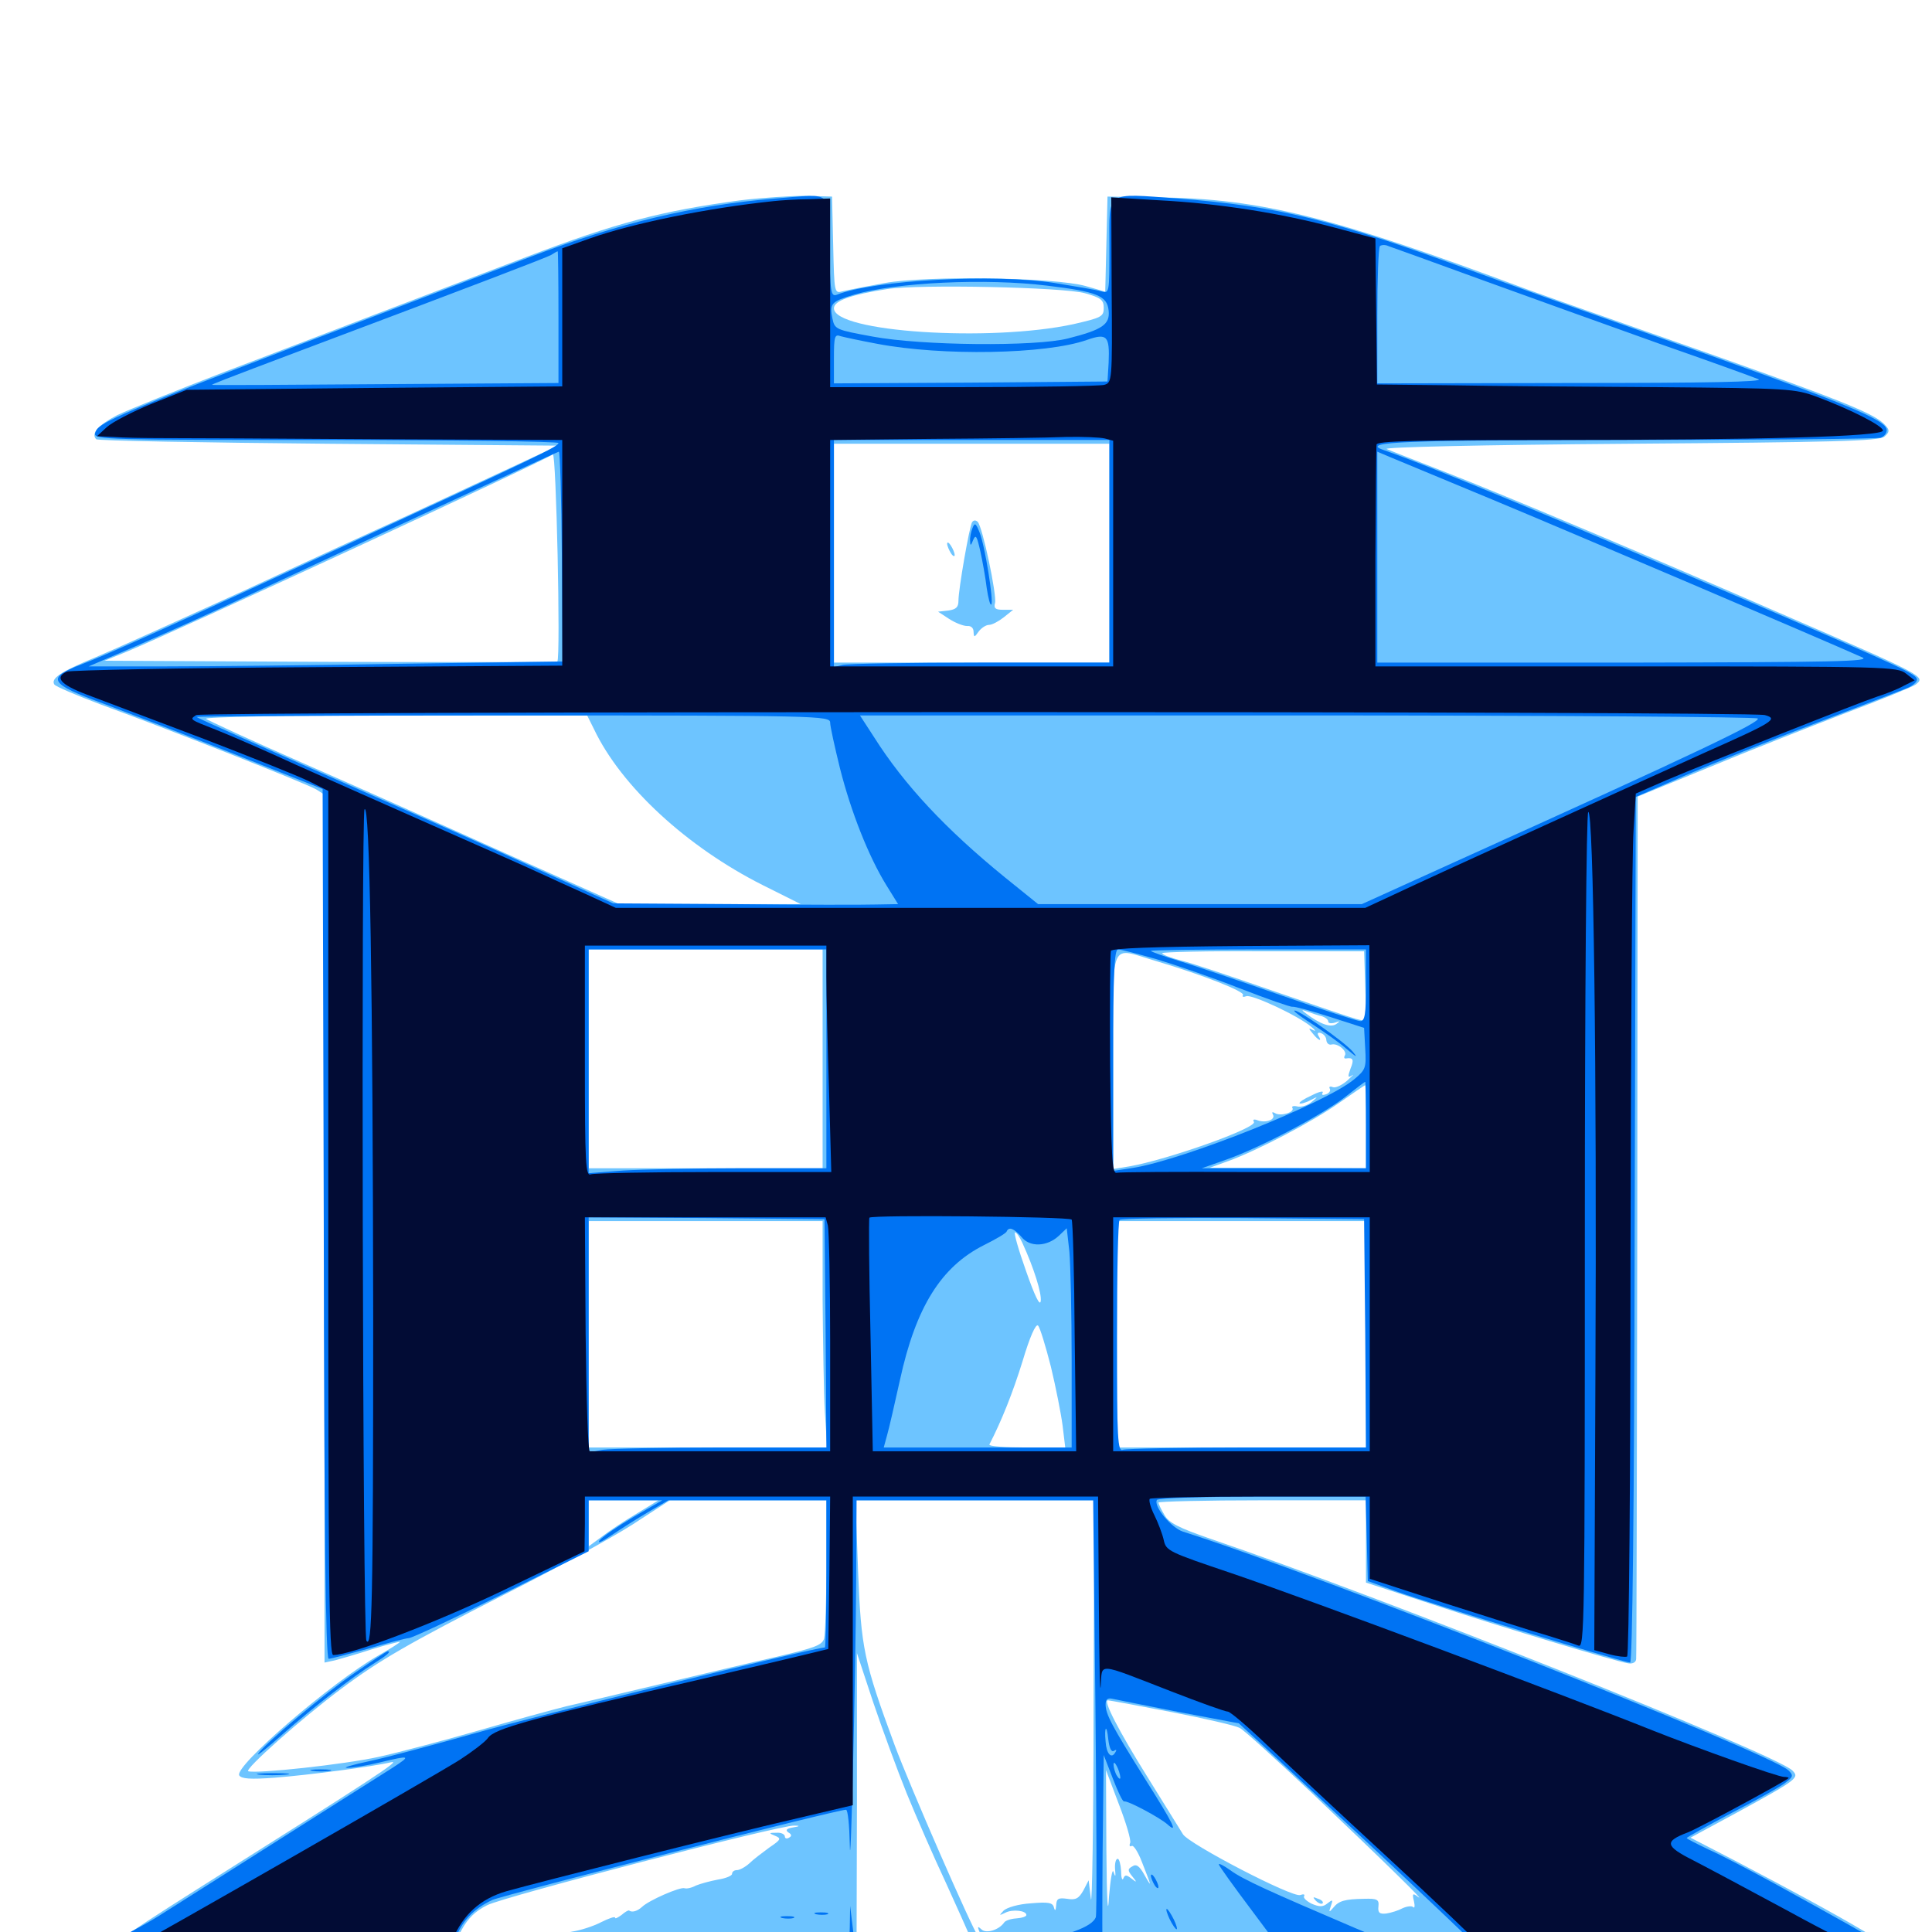 <svg xmlns="http://www.w3.org/2000/svg" viewBox="0 -1000 1000 1000">
	<path fill="#6dc4ff" d="M383.008 -896.289C342.383 -890.82 319.141 -884.766 272.461 -866.992C257.422 -861.328 226.758 -849.609 204.102 -841.016C181.445 -832.422 142.383 -817.383 116.992 -807.812C91.602 -798.047 66.406 -787.891 60.742 -785.156C50.977 -780.078 46.875 -775.586 49.805 -772.656C50.391 -771.875 104.688 -770.898 169.922 -770.312L288.867 -769.336L264.062 -757.812C250.391 -751.367 226.953 -740.625 211.914 -733.594C196.875 -726.758 158.008 -708.984 125.586 -693.945C92.969 -679.102 58.789 -663.672 49.414 -659.766C31.445 -652.344 26.172 -648.828 28.125 -645.703C28.711 -644.727 39.648 -640.039 52.148 -635.352C89.648 -621.68 158.789 -594.336 163.672 -591.406L167.969 -588.672V-364.062V-139.453L173.438 -140.625C176.367 -141.406 185.156 -143.945 192.969 -146.484C200.586 -148.828 207.031 -150.391 207.031 -150.195C207.031 -149.805 202.148 -146.68 196.289 -143.359C171.875 -129.492 121.094 -85.742 123.828 -81.055C125 -79.297 129.492 -78.906 142.383 -79.883C159.766 -81.25 192.773 -85.547 202.539 -87.891C207.812 -89.062 193.945 -80.078 102.539 -22.461C58.984 5.078 51.953 10.352 54.297 14.258C55.469 16.211 153.711 16.797 519.727 16.797C920.117 16.992 983.398 16.602 983.984 14.062C984.766 10.352 958.008 -5.469 898.047 -36.914L875 -48.828L899.219 -61.914C930.664 -79.102 931.445 -79.883 927.734 -83.594C919.141 -92.188 715.039 -173.438 626.562 -203.516C610.156 -209.18 605.078 -211.719 602.734 -215.82C600.977 -218.75 599.609 -221.68 599.609 -222.266C599.609 -222.852 623.828 -223.438 653.32 -223.438H707.031V-202.148V-180.859L739.844 -170.117C774.609 -158.594 836.328 -140.039 842.773 -139.062C845.117 -138.672 846.875 -139.648 846.875 -141.406C847.07 -142.969 847.266 -244.141 847.461 -366.016L847.656 -587.695L884.375 -602.734C904.492 -611.133 936.328 -623.633 955.078 -630.859C973.828 -637.891 990.43 -644.727 991.602 -645.703C996.68 -649.805 997.07 -649.805 920.898 -682.812C853.711 -712.109 777.734 -744.141 748.047 -755.664C733.594 -761.328 719.922 -766.602 717.773 -767.578C715.43 -768.555 766.016 -769.727 842.969 -770.312C948.828 -771.094 972.656 -771.68 975.391 -774.023C977.93 -776.172 978.125 -777.344 976.172 -779.492C970.898 -785.938 955.469 -792.188 853.516 -827.93C825 -837.891 796.875 -847.852 791.016 -850C689.062 -888.086 652.734 -897.07 599.805 -897.852L573.242 -898.242L572.656 -873.633L572.07 -849.023L561.914 -851.953C545.898 -856.445 480.078 -857.422 458.008 -853.516C448.438 -851.758 438.477 -849.805 436.133 -849.219C431.836 -848.047 431.836 -848.242 431.25 -873.047L430.664 -898.242L416.992 -898.633C409.57 -898.633 394.141 -897.656 383.008 -896.289ZM561.523 -848.242C569.922 -845.898 571.289 -844.727 571.289 -840.625C571.289 -836.133 570.117 -835.547 555.664 -832.227C512.5 -822.852 431.641 -828.125 431.641 -840.43C431.641 -844.336 440.43 -847.461 459.18 -850.391C475.781 -852.93 550.195 -851.367 561.523 -848.242ZM574.219 -713.672V-657.031H502.93H431.641V-713.672V-770.312H502.93H574.219ZM288.477 -657.617C288.086 -657.227 235.156 -657.227 170.898 -657.422L54.102 -658.008L65.625 -662.695C91.992 -673.633 283.203 -762.109 286.133 -764.844C287.891 -766.406 290.234 -659.57 288.477 -657.617ZM307.422 -622.656C321.484 -592.969 355.664 -561.523 394.922 -541.797L414.453 -532.031H367.383H320.508L262.305 -558.008C230.273 -572.461 182.617 -593.75 156.25 -605.273C129.883 -616.797 107.617 -627.148 106.641 -627.93C105.469 -628.906 148.633 -629.688 204.297 -629.688H303.906ZM425.781 -451.953V-395.312H365.234H304.688V-451.953V-508.594H365.234H425.781ZM706.641 -489.453L707.227 -471.289L701.758 -472.656C698.828 -473.438 679.297 -480.078 658.398 -487.305C637.5 -494.531 616.211 -501.758 610.938 -502.93C605.859 -504.297 601.562 -505.859 601.562 -506.641C601.562 -507.227 625 -507.812 653.906 -507.617H706.055ZM598.438 -502.539C622.852 -495.312 644.531 -486.719 643.359 -484.961C642.773 -483.984 643.555 -483.789 645.117 -484.375C648.047 -485.352 671.68 -474.414 678.711 -468.555C680.859 -466.797 681.25 -466.016 679.688 -466.797C677.148 -468.164 677.148 -467.773 679.492 -465.039C682.422 -461.328 684.57 -460.547 682.422 -463.867C681.641 -465.234 682.227 -465.82 683.789 -465.234C685.352 -464.648 686.523 -463.086 686.523 -461.523C686.719 -459.961 687.891 -458.984 689.258 -459.375C692.578 -460.156 697.461 -455.859 696.094 -453.711C695.508 -452.734 695.703 -451.953 696.68 -452.148C700.391 -452.734 700.977 -451.562 699.023 -446.875C697.461 -442.578 697.656 -441.992 699.805 -443.359C701.172 -444.336 700 -443.164 697.266 -440.625C694.531 -438.281 691.211 -436.719 689.844 -437.305C688.477 -437.891 687.695 -437.5 688.281 -436.523C688.867 -435.547 688.086 -434.18 686.328 -433.594C684.57 -433.008 683.984 -433.203 684.57 -434.375C685.352 -435.547 682.617 -434.961 678.906 -433.008C675 -431.25 672.266 -429.492 672.656 -428.906C673.047 -428.516 675.586 -429.102 678.125 -430.469C682.422 -432.617 682.422 -432.617 678.711 -429.492C676.562 -427.734 673.242 -426.758 671.289 -427.344C669.531 -427.734 668.359 -427.344 668.945 -426.562C670.312 -424.219 662.695 -422.07 659.961 -423.828C658.594 -424.609 658.203 -424.414 658.789 -423.242C660.547 -420.508 655.273 -418.555 650.977 -420.117C649.023 -420.898 648.242 -420.508 649.023 -419.336C650.977 -416.211 603.906 -399.609 584.57 -396.289L576.172 -394.922V-450.781C576.172 -515.234 573.828 -509.766 598.438 -502.539ZM684.18 -474.023C685.938 -473.438 687.5 -472.266 687.5 -471.289C687.5 -470.312 689.062 -470.117 691.016 -470.703C693.75 -471.68 693.75 -471.484 691.602 -469.922C688.672 -467.969 683.203 -469.922 675.781 -475.586C673.438 -477.344 673.633 -477.539 676.758 -476.367C678.906 -475.586 682.227 -474.414 684.18 -474.023ZM707.031 -416.797V-395.312L666.602 -395.508H625.977L635.742 -399.023C650.781 -404.492 679.297 -419.336 693.359 -429.297C700.391 -434.18 706.25 -438.281 706.641 -438.281C706.836 -438.281 707.031 -428.711 707.031 -416.797ZM425.781 -327.539C425.977 -305.078 426.367 -278.711 426.953 -268.945L428.125 -250.781H366.406H304.688V-309.375V-367.969H365.234H425.781ZM707.031 -309.375V-250.781H642.578H578.125V-309.375V-367.969H642.578H707.031ZM529.102 -356.836C535.156 -343.75 539.258 -330.469 538.672 -326.562C538.281 -323.633 535.547 -329.297 531.055 -342.188C527.148 -353.125 524.609 -362.109 525.391 -362.109C526.172 -362.109 527.734 -359.766 529.102 -356.836ZM543.945 -292.578C546.484 -282.031 549.219 -268.164 550 -262.109L551.367 -250.781H531.25C520.312 -250.781 511.719 -251.367 512.109 -252.344C518.359 -264.453 524.219 -279.102 529.297 -295.508C533.008 -308.008 536.133 -315.039 537.305 -313.867C538.281 -312.891 541.211 -303.32 543.945 -292.578ZM329.297 -216.406C323.047 -212.695 314.844 -207.227 311.328 -204.492L304.688 -199.609V-211.523V-223.438H322.852H340.82ZM427.734 -189.844C427.734 -171.289 427.148 -154.297 426.562 -151.953C425.586 -148.438 421.68 -147.07 401.758 -142.383C388.672 -139.453 361.719 -133.008 341.797 -128.32C321.875 -123.633 300 -118.359 292.969 -116.797C285.938 -115.039 265.234 -109.375 247.07 -104.102C228.711 -98.828 205.664 -92.773 195.898 -90.625C178.125 -86.719 133.008 -81.836 128.516 -83.203C126.172 -83.984 156.055 -110.547 176.758 -125.977C196.289 -140.625 212.305 -149.805 260.938 -174.609C286.523 -187.5 316.406 -203.906 327.148 -210.742L346.68 -223.438H387.305H427.734ZM566.016 -115.625C566.016 -56.25 565.234 -11.914 564.648 -17.188L563.477 -26.758L560.742 -21.484C558.398 -17.383 556.836 -16.406 552.344 -17.188C547.852 -17.773 546.875 -17.383 546.68 -13.867C546.484 -11.133 546.094 -10.547 545.508 -12.695C544.922 -15.234 542.578 -15.625 533.594 -14.844C527.148 -14.453 521.289 -12.695 519.531 -11.133C516.992 -8.398 516.992 -8.398 520.312 -9.961C524.023 -11.914 531.25 -11.133 531.25 -8.789C531.25 -8.008 528.906 -7.227 525.977 -7.031C523.047 -6.836 520.312 -5.859 519.727 -4.883C516.992 -0.977 510.352 0.977 508.008 -1.367C506.055 -3.125 505.859 -2.93 506.836 -0.391C507.617 1.367 510.547 3.32 513.281 3.711L518.555 4.492L513.477 4.883C510.547 4.883 507.422 3.906 506.445 2.539C503.125 -1.758 471.094 -75.195 463.086 -96.68C447.07 -140.039 445.703 -146.875 444.141 -186.914L442.773 -223.438H504.688H566.406ZM469.336 -71.68C474.219 -59.766 483.203 -39.062 489.453 -25.781C495.508 -12.5 501.172 0.195 502.148 2.539L503.906 7.031H473.633H443.359L443.555 -68.75V-144.336L451.953 -118.945C456.641 -105.078 464.453 -83.789 469.336 -71.68ZM606.25 -113.867C623.438 -110.547 639.453 -106.836 641.602 -105.664C643.75 -104.688 660.352 -89.453 678.711 -72.266C718.164 -34.766 738.477 -14.844 733.984 -18.164C731.25 -20.312 730.859 -19.922 731.836 -16.016C732.422 -13.477 732.227 -12.109 731.445 -12.891C730.664 -13.672 728.125 -13.281 725.977 -12.305C723.828 -11.133 720.117 -9.961 717.578 -9.57C714.062 -9.18 713.086 -9.961 713.477 -13.281C713.867 -16.797 712.891 -17.383 706.055 -17.188C696.094 -16.992 692.969 -16.211 690.039 -12.5C687.891 -9.961 687.695 -10.156 688.867 -13.477C690.039 -16.797 689.844 -16.992 687.109 -14.844C684.766 -12.891 683.008 -12.891 678.906 -14.648C676.172 -16.016 674.414 -17.773 675 -18.555C675.586 -19.531 674.609 -19.727 673.047 -19.141C669.141 -17.578 615.43 -45.508 612.305 -50.586C610.938 -52.734 602.734 -66.016 594.141 -79.883C578.906 -104.297 570.898 -119.922 573.438 -119.922C574.219 -119.922 588.867 -117.188 606.25 -113.867ZM584.961 -46.094C584.375 -44.727 584.766 -43.945 585.742 -44.531C586.719 -45.117 589.062 -41.406 591.016 -36.328C596.094 -23.438 596.484 -22.266 592.383 -29.492C589.844 -34.18 588.086 -35.352 586.133 -33.984C583.594 -32.617 583.594 -31.836 586.133 -28.711C588.672 -25.586 588.477 -25.391 585.547 -27.734C583.008 -29.688 582.227 -29.688 581.445 -27.734C580.859 -26.367 580.273 -28.125 580.273 -31.641C580.078 -34.961 579.297 -37.891 578.516 -37.891C577.539 -37.891 576.953 -35.547 577.148 -32.617C577.539 -28.516 577.344 -28.125 576.367 -31.055C575.781 -33.203 574.805 -27.539 574.023 -18.359C573.438 -7.227 572.852 -15.039 572.656 -42.773L572.461 -83.789L579.102 -66.211C582.812 -56.641 585.547 -47.461 584.961 -46.094ZM429.102 -58.203C429.883 -58.789 428.711 -59.375 426.562 -59.18C424.414 -59.18 423.828 -58.594 425.391 -58.008C426.758 -57.422 428.516 -57.617 429.102 -58.203ZM421.289 -56.25C422.07 -56.836 420.898 -57.422 418.75 -57.227C416.602 -57.227 416.016 -56.641 417.578 -56.055C418.945 -55.469 420.703 -55.664 421.289 -56.25ZM410.352 -54.102C407.031 -53.516 406.445 -52.734 408.008 -51.562C409.766 -50.586 409.961 -49.609 408.398 -48.828C407.227 -48.047 406.25 -48.438 406.25 -49.414C406.25 -50.586 404.297 -51.562 401.953 -51.367C397.852 -51.367 397.852 -51.172 401.172 -49.805C404.492 -48.438 404.297 -47.852 398.242 -43.75C394.531 -41.016 389.844 -37.5 387.891 -35.547C385.742 -33.594 382.812 -32.031 381.445 -32.031C380.078 -32.031 378.906 -31.25 378.906 -30.078C378.906 -29.102 375.586 -27.734 371.68 -27.148C367.578 -26.367 362.5 -25 360.156 -24.023C358.008 -22.852 355.469 -22.266 354.297 -22.656C351.953 -23.438 335.938 -16.406 332.422 -13.086C329.883 -10.742 327.148 -9.961 325.586 -11.133C325.195 -11.328 323.438 -10.352 321.68 -8.789C319.727 -7.422 318.359 -6.641 318.359 -7.422C318.359 -8.203 315.039 -7.031 311.133 -5.078C307.031 -2.93 300.195 -0.781 296.094 -0.195C291.797 0.586 287.891 1.953 287.305 2.93C286.328 4.492 236.133 9.57 234.766 8.203C234.57 7.812 236.328 3.906 238.867 -0.977C242.188 -7.031 245.898 -10.742 252.148 -13.867C260.938 -18.359 404.102 -55.469 411.133 -55.078C414.258 -55.078 414.062 -54.688 410.352 -54.102ZM538.477 -9.375C539.258 -9.961 538.086 -10.547 535.938 -10.352C533.789 -10.352 533.203 -9.766 534.766 -9.18C536.133 -8.594 537.891 -8.789 538.477 -9.375ZM503.125 -729.688C501.758 -727.344 496.094 -695.117 496.094 -689.062C496.094 -685.742 494.922 -684.57 490.82 -683.984L485.547 -683.398L491.211 -679.688C494.531 -677.539 498.633 -675.977 500.586 -675.977C502.539 -676.172 503.906 -675 503.906 -673.047C504.102 -669.922 504.297 -669.922 506.641 -673.242C508.008 -675 510.352 -676.562 511.914 -676.562C513.477 -676.562 516.797 -678.32 519.531 -680.469L524.414 -684.375H519.141C515.234 -684.375 514.258 -685.156 515.039 -687.891C516.016 -691.992 508.594 -727.344 506.055 -729.883C505.078 -730.859 503.906 -730.859 503.125 -729.688ZM490.234 -718.555C490.234 -717.578 491.211 -715.234 492.188 -713.672C493.164 -712.109 494.141 -711.719 494.141 -712.695C494.141 -713.867 493.164 -716.016 492.188 -717.578C491.211 -719.141 490.234 -719.727 490.234 -718.555ZM681.055 -16.211C682.422 -14.844 683.984 -14.258 684.57 -14.844C685.156 -15.43 684.18 -16.602 682.227 -17.188C679.492 -18.359 679.297 -18.164 681.055 -16.211Z"/>
	<path fill="#0073f3" d="M401.367 -897.266C358.984 -893.75 320.898 -884.766 274.414 -866.992C259.375 -861.328 228.125 -849.414 205.078 -840.625C56.25 -783.984 50.391 -781.445 49.219 -775.586C48.633 -772.461 55.859 -772.266 168.75 -772.266C234.961 -772.266 289.062 -771.484 289.062 -770.703C289.062 -768.945 278.32 -763.672 179.688 -718.164C90.039 -676.758 55.859 -661.328 41.992 -656.055C23.633 -649.023 25.391 -646.094 53.711 -635.742C66.602 -630.859 97.461 -619.141 122.07 -609.375L166.992 -591.602L167.578 -366.602C167.773 -210.938 168.555 -141.406 170.117 -141.406C171.094 -141.406 180.078 -143.75 190.039 -146.484C200 -149.414 209.57 -151.953 211.719 -152.148C213.672 -152.344 235.352 -162.5 259.961 -174.805L304.688 -197.07V-210.156V-223.438H323.633H342.773L327.93 -214.844C319.922 -210.156 311.914 -204.688 310.352 -202.734C308.984 -200.781 311.523 -201.953 316.406 -205.273C321.289 -208.594 329.883 -214.062 335.547 -217.383L345.898 -223.438H386.719H427.734V-185.352C427.734 -164.453 427.344 -147.266 426.953 -147.266C421.875 -147.266 275 -111.328 246.094 -102.93C225.195 -97.07 200.586 -90.43 191.406 -88.477C182.227 -86.523 176.953 -84.961 179.688 -84.961C182.422 -84.961 189.844 -86.133 196.289 -87.695C212.5 -91.602 213.086 -91.406 203.125 -84.961C198.242 -81.836 175 -67.188 151.367 -52.148C127.734 -37.109 96.484 -17.383 82.031 -8.203C38.867 18.945 -17.578 15.82 517.578 16.211C771.68 16.406 980.664 16.211 982.227 15.82C988.086 13.672 982.812 10.352 918.945 -24.805C906.055 -31.836 890.43 -40.039 884.18 -42.773C878.125 -45.703 873.047 -48.242 873.047 -48.633C873.047 -49.023 883.594 -54.883 896.484 -61.719C909.375 -68.359 921.875 -75.391 924.219 -77.344C928.125 -80.273 928.32 -81.055 925.781 -83.594C916.602 -92.578 681.836 -185.352 612.305 -207.227C606.25 -209.18 596.875 -220.508 598.828 -223.633C599.414 -224.609 624.023 -225.391 653.32 -225.391H706.836L707.422 -203.516L708.008 -181.641L723.633 -175.977C740.43 -169.922 840.625 -139.453 843.75 -139.453C844.922 -139.453 845.898 -216.992 846.094 -363.477L846.68 -587.5L872.266 -598.633C886.328 -604.688 916.797 -616.992 939.648 -625.586C962.695 -634.375 983.789 -642.578 986.914 -643.75C989.844 -644.922 992.188 -646.875 992.188 -648.242C992.188 -650.977 986.719 -653.516 905.273 -688.672C809.57 -729.883 742.773 -757.812 715.82 -767.188C704.102 -771.289 726.367 -772.266 844.141 -772.266C913.477 -772.266 971.68 -772.852 973.438 -773.438C975.195 -774.023 976.562 -775.781 976.562 -777.344C976.562 -782.812 955.469 -791.406 848.633 -828.906C818.555 -839.453 780.273 -853.125 763.672 -859.18C688.672 -886.719 662.109 -893.164 609.57 -897.266C571.68 -900 574.219 -901.758 574.219 -872.461C574.219 -848.047 574.219 -848.047 569.922 -849.219C567.383 -850 556.641 -851.758 545.898 -853.516C515.234 -858.398 452.344 -855.078 433.203 -847.461C430.078 -846.289 429.688 -848.438 429.297 -872.266C428.711 -902.344 431.836 -899.609 401.367 -897.266ZM766.602 -855.273C791.406 -846.289 832.617 -831.445 858.398 -822.266C884.18 -813.281 907.422 -804.883 910.156 -803.711C913.477 -802.344 883.398 -801.758 814.062 -801.758L712.891 -801.562V-836.328C712.891 -855.469 713.477 -871.875 714.258 -872.656C715.039 -873.242 716.992 -873.438 718.555 -872.656C720.312 -872.07 741.992 -864.258 766.602 -855.273ZM289.062 -835.742V-801.758L199.805 -801.172C150.586 -800.781 110.156 -800.586 109.766 -800.781C109.375 -800.977 113.672 -802.734 157.227 -819.141C248.633 -853.516 282.617 -866.602 285.156 -867.969C286.719 -868.945 288.281 -869.922 288.672 -869.922C288.867 -869.922 289.062 -854.492 289.062 -835.742ZM541.992 -852.148C567.969 -849.023 573.047 -846.875 573.828 -839.258C574.609 -832.031 570.508 -829.297 552.734 -824.805C535.938 -820.508 476.758 -821.094 451.758 -825.781C432.617 -829.297 432.031 -829.492 430.859 -835.156C429.297 -842.969 430.273 -843.945 441.992 -847.461C464.062 -853.906 510.352 -856.055 541.992 -852.148ZM453.906 -822.07C487.695 -815.625 541.406 -816.602 562.5 -824.023C573.047 -827.734 574.414 -826.172 573.828 -812.305L573.242 -802.539L502.539 -801.953L431.641 -801.562V-814.453C431.641 -825.977 432.031 -827.148 435.156 -825.977C437.305 -825.391 445.508 -823.633 453.906 -822.07ZM574.219 -714.648V-657.031H507.422C470.508 -657.031 438.477 -656.445 436.133 -655.859L431.641 -654.688V-713.477V-772.266H502.93H574.219ZM290.82 -712.109L291.211 -657.617L208.789 -656.445C163.477 -655.664 108.203 -655.078 86.133 -655.078H45.898L72.266 -666.406C86.719 -672.656 112.305 -684.18 128.906 -691.992C232.031 -740.039 288.281 -766.016 289.258 -766.211C289.844 -766.406 290.625 -741.992 290.82 -712.109ZM772.461 -741.406C810.938 -725.391 941.602 -669.727 963.867 -659.766C968.75 -657.617 949.805 -657.227 841.406 -657.031H712.891V-711.523V-766.211L719.336 -763.477C722.656 -762.109 746.68 -752.148 772.461 -741.406ZM429.688 -625.977C429.688 -624.023 432.031 -613.477 434.766 -602.344C440.43 -579.883 449.609 -556.641 458.789 -541.797L464.844 -532.031L453.516 -531.836C447.461 -531.641 414.258 -531.641 379.883 -532.031L317.383 -532.422L276.367 -550.977C253.906 -561.328 217.773 -577.344 196.289 -586.719C133.398 -614.453 102.539 -628.125 101.758 -628.906C101.367 -629.297 174.805 -629.688 265.234 -629.688C424.023 -629.688 429.688 -629.492 429.688 -625.977ZM909.766 -628.125C912.109 -626.562 877.344 -609.961 759.18 -556.641L704.883 -532.031H621.094H537.305L520.117 -545.898C489.648 -570.703 468.164 -593.555 452.344 -618.555L445.117 -629.688H676.172C803.32 -629.688 908.398 -628.906 909.766 -628.125ZM427.734 -451.953V-395.312H384.18C360.156 -395.312 332.422 -394.727 322.656 -394.141L304.688 -392.773V-450.781V-508.594H366.211H427.734ZM598.633 -503.516C608.398 -500.586 627.734 -493.945 641.602 -488.477C655.664 -483.008 667.969 -478.711 668.945 -478.906C670.117 -479.102 678.906 -476.758 688.477 -473.633L706.055 -467.969L706.641 -457.227C707.227 -447.266 706.836 -446.289 700.977 -441.406C686.328 -429.102 613.086 -399.805 586.523 -395.508L576.172 -393.945V-451.367C576.172 -495.898 576.758 -508.594 578.711 -508.594C579.883 -508.594 589.062 -506.25 598.633 -503.516ZM707.031 -490.039C707.031 -475 706.445 -471.484 704.102 -471.484C702.539 -471.484 683.984 -477.539 662.695 -484.961C641.406 -492.383 617.578 -500.391 609.961 -502.734C602.148 -505.078 595.703 -507.422 595.703 -507.812C595.703 -508.203 620.703 -508.594 651.367 -508.594H707.031ZM707.031 -417.773V-395.312H664.648H622.07L634.766 -399.805C652.539 -406.055 684.57 -423.047 696.289 -432.227C701.758 -436.523 706.25 -440.039 706.641 -440.039C706.836 -440.234 707.031 -430.078 707.031 -417.773ZM427.344 -309.961L427.734 -250.781H373.633C343.75 -250.781 316.016 -250.195 312.109 -249.609L304.688 -248.242V-309.18V-369.922L365.82 -369.531L426.758 -368.945ZM706.641 -309.961L707.031 -250.781H645.703C611.914 -250.781 583.008 -250.195 581.25 -249.609C578.516 -248.438 578.125 -254.492 578.125 -307.812C578.125 -340.625 578.711 -367.969 579.492 -368.555C580.078 -369.336 608.984 -369.727 643.359 -369.531L706.055 -368.945ZM528.711 -359.766C533.008 -354.297 541.992 -354.688 548.047 -360.352L552.148 -364.258L553.516 -352.148C554.102 -345.508 554.688 -319.922 554.688 -295.508V-250.781H506.055H457.422L459.18 -257.227C460.156 -260.547 463.086 -273.438 465.82 -285.742C474.023 -323.438 487.109 -344.336 509.18 -355.469C515.43 -358.594 520.898 -361.719 521.094 -362.695C522.266 -365.234 525 -364.062 528.711 -359.766ZM566.992 -116.992C567.578 -58.398 567.773 -9.18 567.188 -7.617C563.086 2.734 513.867 10.352 468.75 7.617L442.383 6.055L441.211 -3.711L440.039 -13.477L439.844 -2.344L439.453 8.984H413.672C399.609 8.984 366.992 9.961 341.016 11.133C315.039 12.109 280.273 12.891 263.281 12.5L232.812 11.914L235.352 4.492C238.672 -5.273 245.117 -12.109 254.883 -16.602C261.328 -19.336 433.008 -63.281 437.891 -63.281C438.867 -63.281 439.648 -55.078 439.844 -45.312C440.234 -23.438 442.773 -125.977 443.164 -183.008L443.359 -223.438H504.492H565.82ZM610.156 -113.867L641.211 -108.008L653.32 -96.875C712.695 -41.992 769.531 11.523 769.531 12.695C769.531 13.281 761.328 13.281 751.562 12.695C734.766 11.523 731.055 10.547 701.172 -2.148C656.836 -21.094 643.359 -27.148 636.719 -32.031C633.398 -34.375 630.859 -35.742 630.859 -34.961C630.859 -34.375 638.672 -23.438 648.242 -10.742L665.43 12.305L618.359 11.328C592.578 10.938 571.094 10.156 570.703 9.961C570.508 9.766 570.508 -13.281 570.703 -41.016L571.289 -91.602L575.977 -79.492C578.516 -72.852 581.055 -67.383 581.836 -67.578C583.594 -68.164 600 -59.375 604.102 -55.859C609.961 -50.586 607.812 -55.273 592.773 -79.102C575.391 -106.836 572.266 -112.695 572.266 -117.773C572.266 -120.312 573.242 -121.289 575.781 -120.703C577.539 -120.312 593.164 -117.188 610.156 -113.867ZM576.562 -93.75C577.93 -94.727 578.125 -94.141 577.148 -92.773C575.195 -89.453 572.656 -92.383 572.266 -98.438C571.484 -106.445 572.852 -107.812 573.633 -99.805C574.219 -95.117 575.195 -92.969 576.562 -93.75ZM579.883 -79.883C579.883 -78.906 579.102 -79.297 578.125 -80.859C577.148 -82.422 576.367 -85.156 576.367 -86.719C576.367 -89.844 579.688 -83.594 579.883 -79.883ZM503.32 -726.562C502.539 -724.609 501.953 -721.68 502.148 -719.922C502.148 -717.383 502.539 -717.383 503.711 -720.508C505.078 -723.633 505.664 -722.461 507.422 -714.648C508.594 -709.375 510.156 -700.586 510.742 -695.508C511.523 -690.43 512.5 -686.523 513.086 -687.109C514.453 -688.477 509.766 -717.773 507.031 -724.414C505.078 -729.297 504.492 -729.688 503.32 -726.562ZM669.922 -476.758C669.922 -476.172 674.609 -472.852 680.078 -469.336C685.742 -465.625 693.555 -460.156 697.266 -456.836C702.148 -452.734 702.93 -452.344 700.195 -455.664C695.508 -461.133 669.922 -478.906 669.922 -476.758ZM422.461 -9.18C420.508 -9.766 421.68 -10.156 424.805 -10.156C428.125 -10.156 429.492 -9.766 428.32 -9.18C426.953 -8.789 424.219 -8.789 422.461 -9.18ZM404.883 -7.227C402.93 -7.812 404.102 -8.203 407.227 -8.203C410.547 -8.203 411.914 -7.812 410.742 -7.227C409.375 -6.836 406.641 -6.836 404.883 -7.227ZM257.422 10.352C255.859 9.766 256.445 9.18 258.594 9.18C260.742 8.984 261.914 9.57 261.133 10.156C260.547 10.742 258.789 10.938 257.422 10.352ZM595.703 -29.102C595.703 -28.125 596.68 -25.781 597.656 -24.219C598.633 -22.656 599.609 -22.266 599.609 -23.242C599.609 -24.414 598.633 -26.562 597.656 -28.125C596.68 -29.688 595.703 -30.273 595.703 -29.102ZM603.711 -11.523C603.711 -10.547 604.883 -7.422 606.445 -4.688C608.008 -1.953 609.18 -0.781 609.18 -1.758C609.18 -2.93 608.008 -5.859 606.445 -8.594C604.883 -11.328 603.711 -12.695 603.711 -11.523ZM183.984 -134.375C168.164 -123.633 136.523 -97.07 133.594 -92.188C132.812 -90.82 138.672 -95.508 146.484 -102.539C162.695 -116.797 182.617 -132.227 193.945 -139.258C200.195 -143.164 202.734 -145.312 200.586 -145.312C200.195 -145.312 192.773 -140.43 183.984 -134.375ZM161.719 -83.398C159.18 -83.789 161.133 -84.18 166.016 -84.18C170.898 -84.18 172.852 -83.789 170.508 -83.398C167.969 -83.008 164.062 -83.008 161.719 -83.398ZM134.18 -81.445C130.859 -81.836 134.18 -82.227 141.602 -82.227C149.219 -82.227 151.953 -81.836 147.852 -81.445C143.945 -81.055 137.695 -81.055 134.18 -81.445Z"/>
	<path fill="#020c35" d="M400.391 -895.898C366.602 -892.383 327.148 -884.375 305.273 -876.562L291.016 -871.484V-835.742V-800L193.945 -799.219L96.68 -798.242L78.516 -791.016C68.555 -786.914 58.008 -781.445 55.273 -778.906L50.195 -774.219L58.789 -773.828C63.477 -773.438 74.805 -773.242 83.984 -773.242C93.164 -773.242 143.359 -773.047 195.898 -772.656L291.016 -772.266V-713.867V-655.469L164.648 -654.688C94.922 -654.297 36.523 -653.125 34.57 -652.344C28.125 -649.414 31.25 -645.703 44.531 -640.625C51.758 -637.891 78.516 -627.734 103.906 -618.164C129.297 -608.398 154.688 -598.242 160.156 -595.508L169.922 -590.625V-366.992C169.922 -181.836 170.312 -143.359 172.461 -143.359C181.836 -143.359 225.391 -159.961 261.133 -177.148L302.539 -197.07L302.734 -211.328V-225.391H366.211H429.688L429.297 -185.938L428.711 -146.484L415.039 -143.164C407.617 -141.406 385.547 -136.133 366.211 -131.641C273.438 -110.156 255.859 -105.273 252.539 -100.391C251.172 -98.438 244.531 -93.359 237.891 -89.062C222.656 -79.492 81.445 1.367 66.602 9.18L55.664 14.844H142.773H229.688L234.18 4.102C239.648 -8.984 248.633 -17.188 262.109 -21.094C278.711 -25.781 376.953 -50.586 410.742 -58.398L441.406 -65.625V-145.508V-225.391H504.883H568.359L568.75 -171.289C568.945 -141.406 569.336 -121.68 569.727 -127.344C570.703 -139.453 566.797 -139.844 606.055 -124.609C621.094 -118.75 634.18 -114.062 635.547 -114.062C636.719 -114.062 645.703 -106.445 655.273 -97.266C665.039 -88.086 693.164 -61.719 717.969 -38.867C742.773 -16.016 765.234 5.469 768.164 8.789L773.047 14.844L874.805 15.234C930.859 15.625 976.562 15.234 976.562 14.648C976.562 14.062 973.242 12.5 969.336 11.328C965.234 9.961 945.703 0.195 925.781 -10.742C905.859 -21.484 883.594 -33.398 876.367 -37.109C861.719 -44.531 861.328 -46.875 873.633 -51.562C879.688 -53.906 925.781 -78.906 925.781 -79.688C925.781 -80.078 924.609 -80.273 923.438 -80.273C920.117 -80.273 879.102 -94.922 854.492 -104.688C808.203 -123.242 676.953 -172.266 637.305 -185.742C604.883 -196.68 603.516 -197.266 602.344 -202.93C601.562 -206.25 599.414 -211.914 597.461 -215.82C595.508 -219.727 594.531 -223.438 595.117 -224.219C595.898 -224.805 621.68 -225.391 652.734 -225.391H708.984V-204.102V-182.812L748.633 -169.922C770.312 -163.086 793.75 -155.469 800.781 -153.516C807.812 -151.367 815.039 -149.023 816.992 -148.242C820.117 -146.875 820.312 -158.008 820.312 -362.695C820.312 -485.547 821.094 -579.102 822.07 -579.688C824.805 -581.445 826.562 -445.117 825.781 -288.672L825.195 -145.898L833.008 -143.75C837.305 -142.578 841.406 -142.188 842.188 -142.578C843.164 -143.164 843.945 -235.156 843.945 -347.07C844.141 -458.984 844.727 -559.375 845.508 -569.922L846.68 -589.258L862.305 -596.094C885.352 -605.859 962.695 -636.523 971.68 -639.453C975.977 -640.82 982.031 -643.164 985.156 -644.922L991.016 -647.852L986.523 -651.367C982.227 -654.883 975.977 -655.078 846.875 -655.078H711.914V-711.328C712.109 -742.188 712.305 -768.555 712.5 -769.922C712.891 -771.68 732.031 -772.266 801.367 -772.266C911.719 -772.266 974.609 -774.023 974.609 -777.148C974.609 -779.492 958.398 -787.891 940.625 -794.531C929.102 -798.828 925.977 -799.023 858.398 -799.609C819.727 -799.805 771.094 -800.195 750.391 -800.586L712.695 -800.977L712.305 -838.672L711.914 -876.562L691.406 -882.031C663.281 -889.648 630.664 -894.727 600.586 -896.289L575.195 -897.852L575.391 -849.805C575.781 -802.344 575.586 -801.953 571.484 -800.781C569.336 -800.195 536.328 -799.609 498.633 -799.609H429.688V-848.438V-897.266L418.555 -896.875C412.305 -896.875 404.102 -896.289 400.391 -895.898ZM571.875 -773.047L576.172 -771.875V-713.477V-655.078H502.93H429.688V-713.672V-772.266L483.008 -772.852C512.109 -773.047 543.164 -773.438 551.758 -773.828C560.352 -774.023 569.336 -773.633 571.875 -773.047ZM913.477 -629.883C920.703 -627.93 917.773 -626.172 882.617 -610.547C837.695 -590.234 741.602 -546.484 723.047 -537.695L706.641 -530.078H512.695H318.75L303.516 -537.109C294.922 -541.016 283.203 -546.289 277.344 -549.023C271.484 -551.758 247.656 -562.305 224.609 -572.461C201.562 -582.617 169.531 -596.875 153.32 -604.102C137.305 -611.523 118.75 -619.531 112.305 -622.07C97.852 -627.734 98.047 -627.539 101.562 -629.883C104.883 -631.836 905.469 -632.031 913.477 -629.883ZM193.164 -318.164C193.164 -170.898 192.578 -146.094 189.648 -150.781C187.695 -153.906 186.914 -578.125 188.672 -581.055C191.406 -585.352 192.969 -488.477 193.164 -318.164ZM427.734 -494.531C427.734 -485.547 428.32 -459.18 429.102 -435.938L430.273 -393.359H369.531C336.133 -393.359 307.617 -392.773 305.859 -392.188C303.125 -391.016 302.734 -397.07 302.734 -450.781V-510.547H365.234H427.734ZM708.984 -451.953V-393.359H644.727C609.57 -393.555 579.492 -393.359 577.93 -392.969C575.586 -392.383 575.195 -401.953 574.609 -449.023C574.414 -480.078 574.609 -506.641 575 -507.812C575.586 -509.18 596.094 -509.961 642.383 -510.352L708.789 -510.742ZM554.688 -368.75C555.273 -368.164 556.055 -340.82 556.25 -308.203L557.031 -248.828H504.297H451.758L450.586 -308.594C449.805 -341.406 449.609 -368.945 450 -369.727C450.977 -371.289 553.125 -370.312 554.688 -368.75ZM428.516 -365.625C429.102 -363.086 429.688 -335.938 429.688 -305.078V-248.828H368.164H305.273C304.297 -248.828 303.516 -275.977 303.125 -309.375L302.734 -369.922H365.039H427.344ZM708.984 -309.375V-248.828H642.578H576.172V-309.375V-369.922H642.578H708.984Z"/>
</svg>